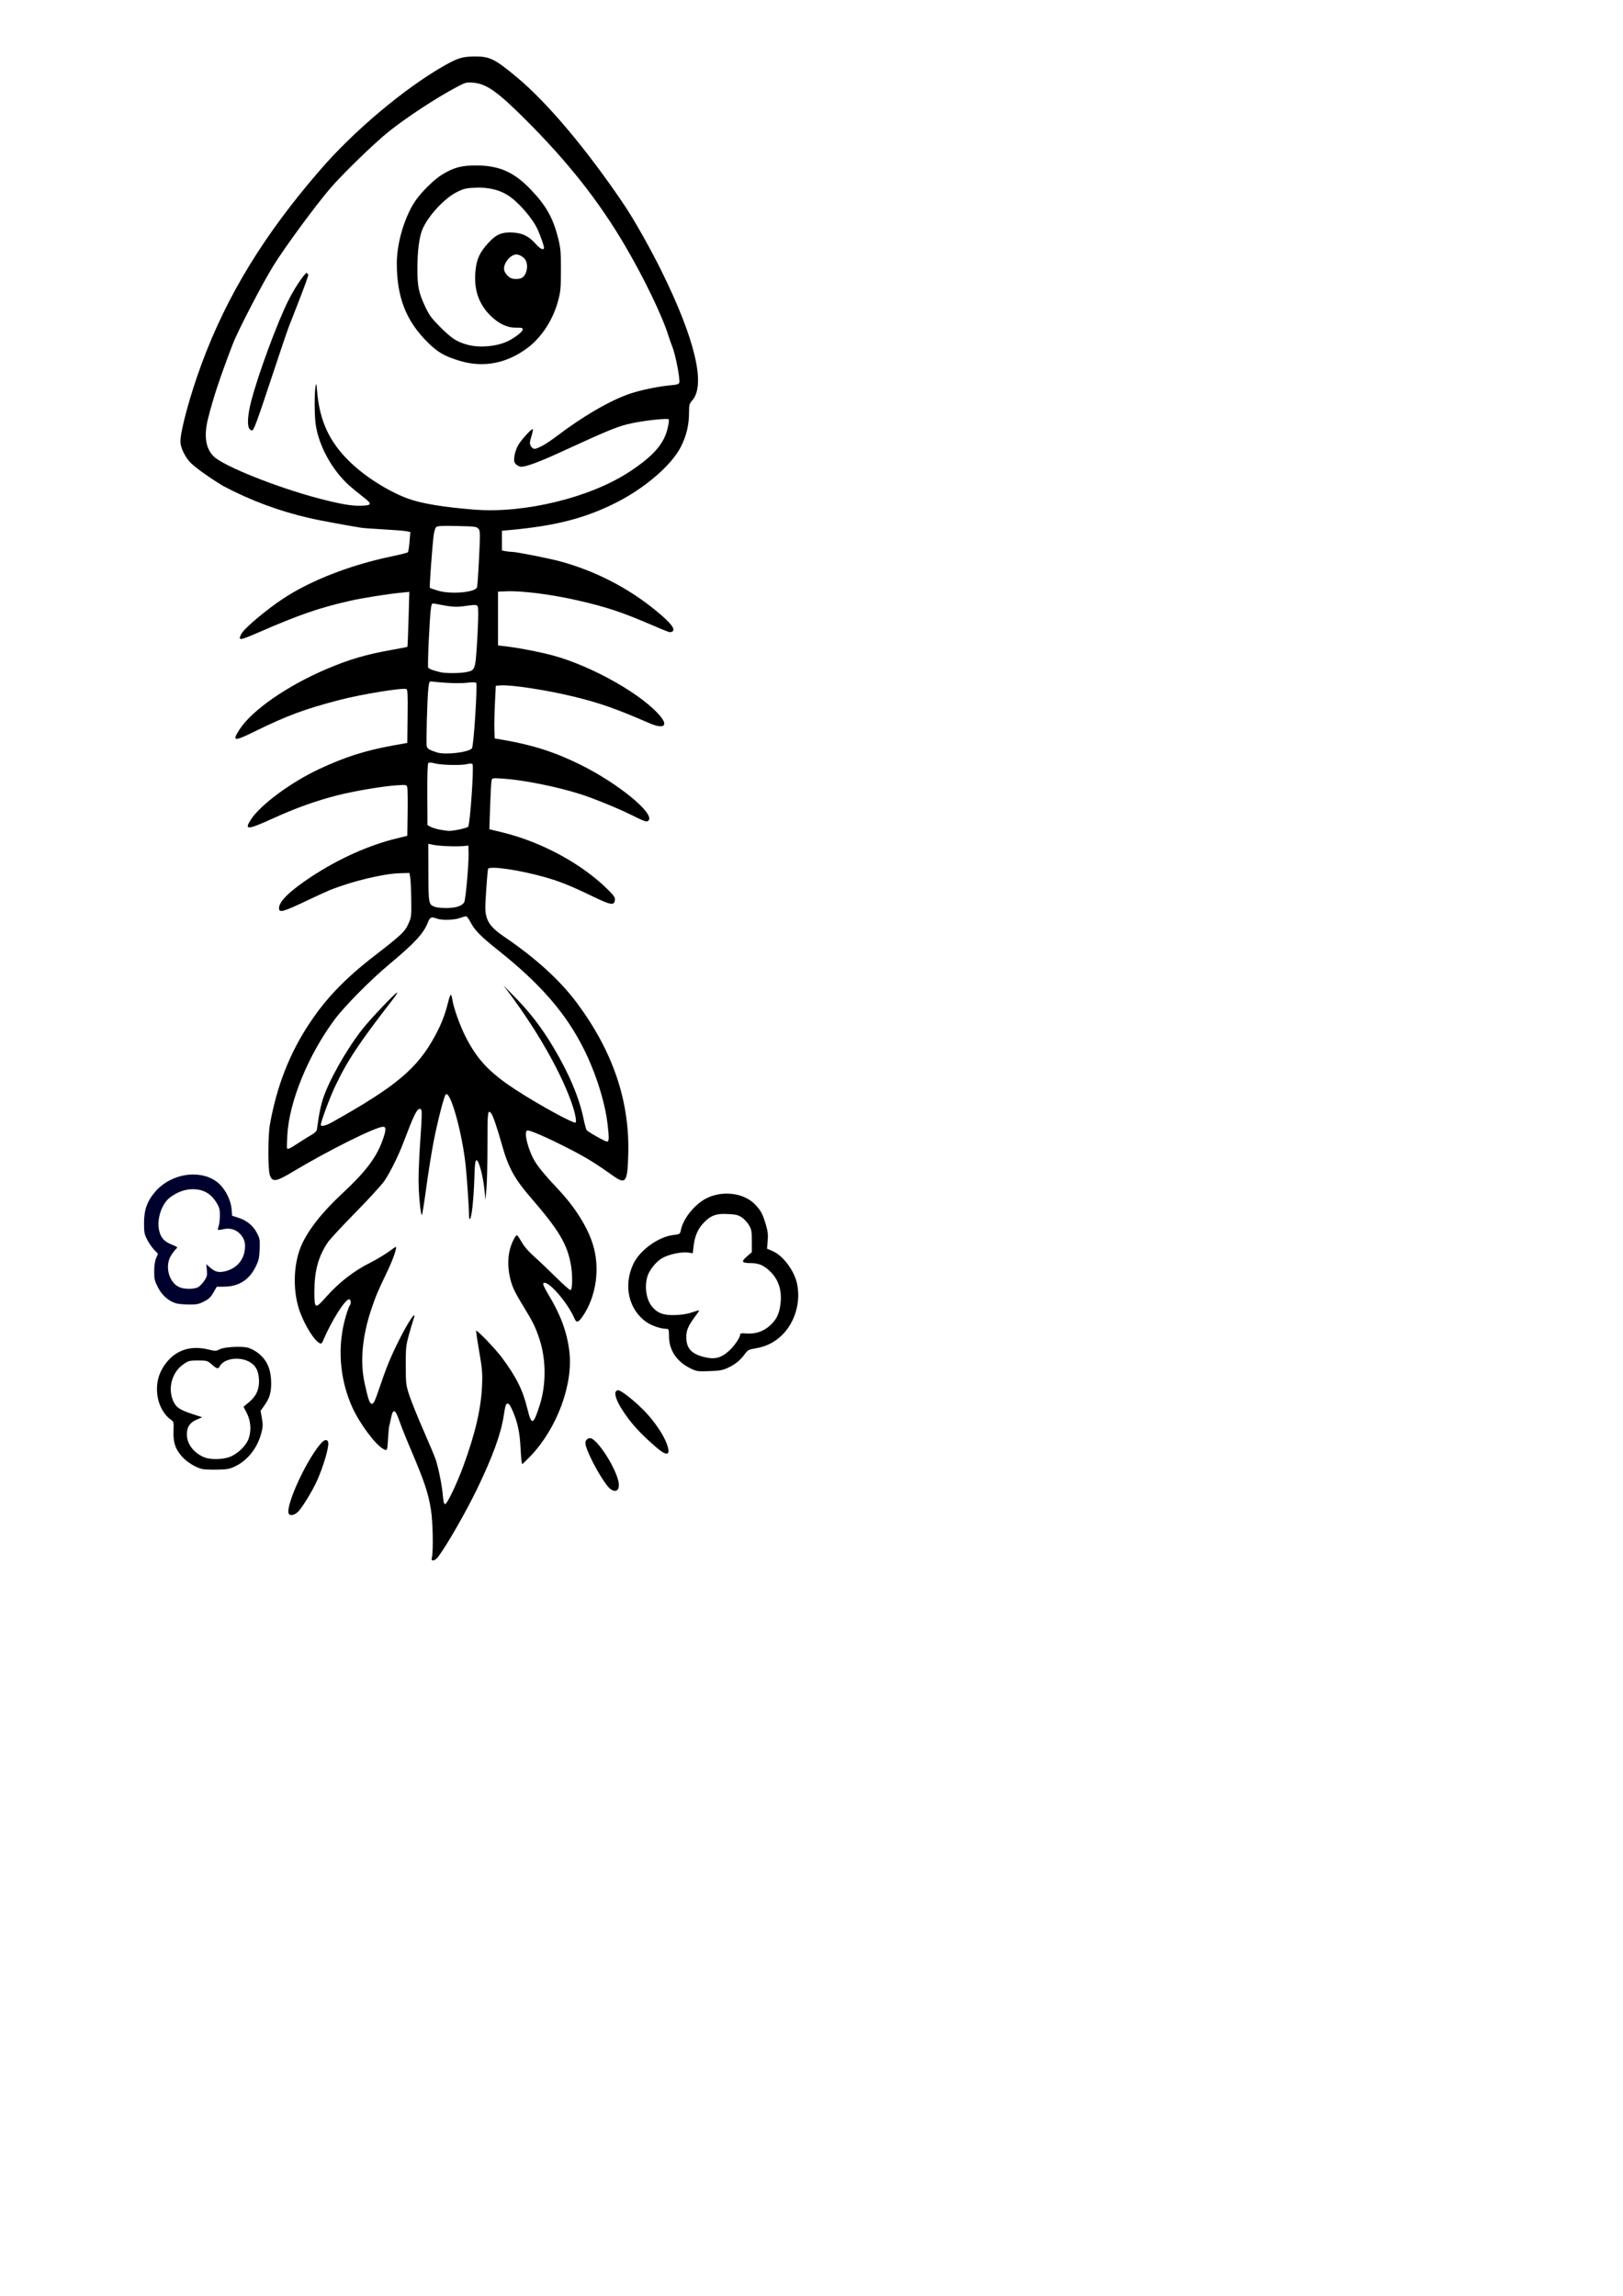 <?xml version="1.0" encoding="UTF-8" standalone="no"?>
<!-- Created with Inkscape (http://www.inkscape.org/) -->

<svg
   width="210mm"
   height="297mm"
   viewBox="0 0 210 297"
   version="1.1"
   id="svg1"
   inkscape:version="1.4 (e7c3feb1, 2024-10-09)"
   sodipodi:docname="pez_rocket.svg"
   xml:space="preserve"
   xmlns:inkscape="http://www.inkscape.org/namespaces/inkscape"
   xmlns:sodipodi="http://sodipodi.sourceforge.net/DTD/sodipodi-0.dtd"
   xmlns="http://www.w3.org/2000/svg"
   xmlns:svg="http://www.w3.org/2000/svg"><sodipodi:namedview
     id="namedview1"
     pagecolor="#ffffff"
     bordercolor="#000000"
     borderopacity="0.25"
     inkscape:showpageshadow="2"
     inkscape:pageopacity="0.0"
     inkscape:pagecheckerboard="0"
     inkscape:deskcolor="#d1d1d1"
     inkscape:document-units="mm"
     inkscape:zoom="0.76702441"
     inkscape:cx="182.52353"
     inkscape:cy="314.85308"
     inkscape:window-width="1920"
     inkscape:window-height="1052"
     inkscape:window-x="1728"
     inkscape:window-y="28"
     inkscape:window-maximized="0"
     inkscape:current-layer="layer1" /><defs
     id="defs1" /><g
     inkscape:label="Layer 1"
     inkscape:groupmode="layer"
     id="layer1"><g
       id="g1"><path
         id="path64"
         style="fill:#00002f;fill-opacity:1;stroke:none;stroke-width:0.548;stroke-opacity:1"
         d="m 24.926,151.94 c -1.719,0.025 -3.538,0.765 -4.77,2.148 -1.085,1.217 -1.517,2.382 -1.521,4.102 -0.003,1.23 0.04,1.462 0.406,2.175 0.225,0.439 0.633,1.03 0.905,1.315 l 0.496,0.517 -0.243,0.57 c -0.156,0.365 -0.245,0.973 -0.248,1.69 -0.004,0.995 0.051,1.231 0.495,2.102 0.524,1.03 1.373,1.769 2.362,2.056 0.25,0.072 0.981,0.138 1.624,0.145 1.004,0.011 1.281,-0.043 1.957,-0.386 0.621,-0.314 0.879,-0.558 1.222,-1.155 l 0.435,-0.756 1.014,-0.013 c 1.836,-0.023 3.185,-0.883 4.008,-2.554 0.409,-0.83 0.482,-1.148 0.528,-2.284 0.049,-1.218 0.022,-1.38 -0.357,-2.116 -0.486,-0.944 -1.323,-1.625 -2.426,-1.973 l -0.779,-0.245 -0.061,-0.812 c -0.083,-1.108 -0.713,-2.437 -1.54,-3.251 -0.893,-0.88 -2.17,-1.293 -3.507,-1.273 z m -0.029,1.902 c 1.445,-0.002 2.43,0.571 3.18,1.852 0.322,0.549 0.385,0.825 0.372,1.615 -0.009,0.524 -0.083,1.126 -0.164,1.337 -0.081,0.211 -0.118,0.413 -0.082,0.45 0.037,0.037 0.358,2.7e-4 0.713,-0.081 0.87,-0.199 1.656,0.046 2.226,0.696 0.551,0.628 0.69,1.331 0.463,2.347 -0.282,1.259 -1.29,2.186 -2.658,2.442 -0.72,0.135 -1.16,0.005 -1.758,-0.519 l -0.5,-0.439 0.074,0.767 c 0.064,0.663 0.021,0.849 -0.319,1.364 -0.217,0.328 -0.574,0.703 -0.795,0.834 -0.431,0.254 -1.523,0.297 -2.224,0.087 -1.505,-0.451 -2.202,-2.75 -1.274,-4.207 0.226,-0.354 0.521,-0.735 0.656,-0.846 0.221,-0.182 0.161,-0.236 -0.592,-0.54 -1.012,-0.409 -1.432,-0.894 -1.64,-1.894 -0.297,-1.43 0.359,-3.387 1.404,-4.183 0.918,-0.7 1.94,-1.078 2.919,-1.08 z" /><path
         id="path53"
         style="fill:#000000;stroke:none;stroke-width:0.548"
         d="m 93.972,154.413 c -0.881,0.009 -1.776,0.21 -2.579,0.615 -1.498,0.757 -2.98,2.591 -3.287,4.067 -0.117,0.561 -0.12,0.563 -0.98,0.669 -1.955,0.241 -4.344,1.973 -5.185,3.759 -1.317,2.797 -0.595,5.927 1.737,7.532 0.654,0.45 1.825,0.847 2.511,0.851 0.35,0.002 0.363,0.036 0.373,0.999 0.019,1.771 1.006,3.248 2.744,4.1 0.832,0.408 0.939,0.424 2.464,0.373 1.324,-0.045 1.73,-0.116 2.392,-0.42 0.947,-0.434 1.628,-0.985 2.205,-1.782 0.391,-0.54 0.498,-0.596 1.438,-0.754 1.335,-0.225 2.431,-0.778 3.38,-1.704 1.678,-1.639 2.447,-4.258 1.949,-6.639 -0.361,-1.726 -1.851,-3.694 -3.227,-4.263 l -0.662,-0.273 0.085,-1.015 c 0.068,-0.808 0.019,-1.237 -0.238,-2.103 -0.409,-1.375 -0.615,-1.77 -1.319,-2.534 -0.903,-0.979 -2.333,-1.494 -3.802,-1.479 z m -0.289,2.629 c 0.168,-5.5e-4 0.346,0.005 0.539,0.015 1.034,0.054 1.314,0.126 1.79,0.455 0.31,0.215 0.722,0.667 0.916,1.005 0.307,0.536 0.352,0.796 0.352,2.044 v 1.43 l -0.652,0.565 c -0.773,0.67 -0.661,0.845 0.548,0.848 0.952,0.003 1.567,0.254 2.343,0.955 1.228,1.109 1.712,2.61 1.447,4.48 -0.17,1.201 -0.515,1.884 -1.33,2.635 -0.821,0.757 -1.876,1.119 -3.023,1.036 -0.717,-0.052 -0.855,-0.024 -0.855,0.173 0,0.37 -0.763,1.47 -1.442,2.081 -1.07,0.962 -1.918,1.151 -3.373,0.75 -1.536,-0.423 -2.144,-1.142 -2.144,-2.54 0,-0.896 0.257,-1.485 1.197,-2.741 0.534,-0.714 0.556,-0.774 0.239,-0.675 -0.191,0.06 -0.674,0.209 -1.073,0.332 -0.399,0.123 -1.28,0.231 -1.958,0.24 -1.329,0.018 -2.043,-0.232 -2.709,-0.947 -0.82,-0.88 -1.128,-2.482 -0.759,-3.949 0.206,-0.82 1.068,-1.939 1.881,-2.441 0.8,-0.494 2.552,-0.884 3.403,-0.757 l 0.617,0.092 0.106,-0.92 c 0.151,-1.316 0.569,-2.267 1.343,-3.058 0.806,-0.824 1.423,-1.107 2.597,-1.111 z" /><path
         style="fill:#000000;stroke:none;stroke-width:0.548"
         d="m 84.953,187.269 c -1.651,-1.42 -2.765,-2.563 -3.655,-3.749 -1.544,-2.058 -2.097,-3.564 -1.346,-3.671 0.372,-0.053 2.286,1.471 3.607,2.871 1.173,1.243 2.274,2.882 2.697,4.012 0.579,1.547 0.101,1.744 -1.303,0.537 z"
         id="path49" /><path
         id="path47"
         style="fill:#000000;fill-opacity:1;stroke:none;stroke-width:0.599;stroke-opacity:1"
         d="m 30.711,174.232 c -0.918,0.008 -1.932,0.131 -2.306,0.329 -0.452,0.239 -0.534,0.24 -1.487,0.008 -2.004,-0.487 -3.781,-0.029 -5.03,1.296 -1.3,1.38 -1.799,3.016 -1.487,4.87 0.194,1.15 0.862,2.321 1.636,2.869 0.457,0.323 0.458,0.328 0.414,1.484 -0.057,1.504 0.229,2.375 1.099,3.342 0.646,0.719 1.702,1.377 2.579,1.607 v -5.2e-4 c 0.239,0.063 1.12,0.1 1.957,0.084 1.354,-0.027 1.618,-0.077 2.392,-0.454 1.598,-0.78 2.842,-2.376 3.337,-4.285 0.208,-0.802 0.219,-1.087 0.074,-1.906 l -0.171,-0.963 0.499,-0.704 c 0.647,-0.912 0.869,-1.629 0.869,-2.807 0,-1.866 -0.53,-3.078 -1.756,-4.013 -0.34,-0.259 -0.893,-0.546 -1.228,-0.636 -0.324,-0.087 -0.841,-0.124 -1.392,-0.119 z m 0.024,1.54 c 0.449,0.014 0.904,0.108 1.309,0.292 0.941,0.427 1.387,1.137 1.463,2.326 0.081,1.266 -0.314,2.187 -1.283,2.998 l -0.716,0.598 0.406,0.783 c 0.526,1.015 0.63,2.227 0.28,3.281 -0.328,0.987 -1.483,2.093 -2.574,2.465 -0.925,0.315 -2.492,0.316 -3.216,0.002 v 5.1e-4 c -1.381,-0.599 -2.217,-1.715 -2.224,-2.97 -0.005,-0.921 0.382,-1.51 1.235,-1.881 l 0.744,-0.323 -1.278,-0.421 c -1.633,-0.538 -2.088,-0.846 -2.459,-1.662 -0.735,-1.619 -0.191,-3.69 1.24,-4.72 0.698,-0.502 0.839,-0.542 1.955,-0.542 1.13,0 1.237,0.031 1.79,0.515 0.681,0.597 0.823,0.627 1.045,0.213 0.339,-0.633 1.296,-0.988 2.283,-0.957 z" /><path
         style="fill:#000000;stroke:none;stroke-width:0.548"
         d="m 78.612,192.248 c -1.139,-1.399 -2.868,-4.761 -2.868,-5.576 0,-0.343 0.27,-0.621 0.604,-0.621 0.904,0 3.466,4.012 3.706,5.805 0.155,1.153 -0.646,1.371 -1.443,0.393 z"
         id="path43" /><path
         style="fill:#000000;stroke:none;stroke-width:0.548"
         d="m 37.411,195.897 c -0.652,-0.652 1.997,-6.631 4.013,-9.061 0.5,-0.603 0.895,-0.709 1.032,-0.277 0.163,0.513 -0.576,3.078 -1.444,5.013 -0.563,1.257 -1.872,3.408 -2.405,3.953 -0.424,0.434 -0.967,0.602 -1.197,0.372 z"
         id="path41" /><path
         id="path68"
         style="fill:#000000;fill-opacity:1;stroke:none;stroke-width:0.548;stroke-opacity:1"
         d="m 61.633,21.404 c -1.903,-0.007 -2.904,0.259 -4.421,1.175 -1.006,0.607 -2.655,2.223 -3.446,3.376 -1.406,2.05 -2.422,5.447 -2.423,8.105 -10e-4,4.389 1.198,7.462 3.988,10.22 1.328,1.312 2.173,1.801 4.148,2.399 3.055,0.925 6.064,0.353 8.774,-1.669 1.785,-1.332 3.264,-3.58 3.917,-5.949 0.368,-1.335 0.4,-1.662 0.404,-4.132 0.005,-2.452 -0.029,-2.815 -0.39,-4.236 -0.646,-2.544 -1.568,-4.158 -3.552,-6.218 -2.137,-2.219 -4.057,-3.062 -6.998,-3.072 z m 0.514,2.872 c 1.346,0.028 2.537,0.35 3.51,0.95 1.355,0.836 3.223,2.968 3.91,4.464 0.354,0.771 0.819,2.101 0.819,2.346 0,0.392 -0.486,0.179 -1.047,-0.459 -0.856,-0.973 -1.681,-1.401 -2.858,-1.486 -1.492,-0.107 -2.272,0.206 -3.281,1.317 -1.104,1.215 -1.497,2.035 -1.66,3.465 -0.282,2.476 0.35,4.419 1.947,5.985 1.086,1.065 2.175,1.559 3.385,1.536 0.635,-0.012 0.761,0.027 0.756,0.238 -0.006,0.277 -0.891,0.981 -1.844,1.467 -1.392,0.71 -3.678,0.932 -5.254,0.511 -1.393,-0.373 -2.06,-0.798 -3.493,-2.224 -1.187,-1.182 -1.478,-1.571 -1.99,-2.654 -0.881,-1.867 -1.042,-2.646 -1.041,-5.058 2e-4,-2.139 0.242,-4.02 0.638,-4.968 0.742,-1.776 2.865,-4.071 4.519,-4.885 0.865,-0.426 1.149,-0.49 2.398,-0.541 0.199,-0.008 0.394,-0.01 0.587,-0.006 z m 4.676,8.645 c 0.424,0 1.036,0.399 1.216,0.793 0.354,0.777 0.079,1.914 -0.544,2.247 -0.294,0.157 -0.947,0.181 -1.313,0.047 -0.404,-0.148 -0.854,-0.657 -0.945,-1.069 -0.175,-0.797 0.784,-2.018 1.585,-2.018 z" /><path
         style="fill:#000000;stroke:none;stroke-width:0.548"
         d="m 32.23,55.406 c -0.266,-0.496 -0.161,-1.833 0.275,-3.515 0.899,-3.468 3.375,-10.178 4.805,-13.021 0.966,-1.921 2.453,-4.036 2.453,-3.488 0,0.094 0.055,0.137 0.123,0.095 0.127,-0.078 -0.386,1.353 -1.526,4.263 -0.359,0.917 -0.807,2.059 -0.994,2.537 -0.187,0.478 -1.274,3.691 -2.414,7.139 -1.66,5.017 -2.123,6.27 -2.322,6.27 -0.137,1.83e-4 -0.316,-0.126 -0.399,-0.28 z"
         id="path31" /><path
         id="path29"
         style="fill:#000000;stroke:none;stroke-width:0.548"
         d="m 61.389,7.306 c -1.572,0.013 -2.182,0.203 -4.009,1.249 -5.1,2.92 -11.546,8.341 -15.926,13.396 -7.303,8.427 -12.104,16.281 -15.383,25.162 -1.48,4.01 -2.731,8.609 -2.727,10.028 0.002,0.708 0.547,1.88 1.223,2.629 0.55,0.608 2.399,1.941 4.278,3.084 3.588,1.9 7.325,3.287 11.241,4.18 0.958,0.228 4.459,0.882 6.596,1.232 0.279,0.046 1.616,0.145 2.972,0.22 1.355,0.075 2.683,0.183 2.951,0.239 l 0.487,0.102 -0.101,1.247 c -0.056,0.686 -0.153,1.302 -0.217,1.369 -0.064,0.067 -1.02,0.31 -2.125,0.54 -5.274,1.097 -10.446,3.107 -13.969,5.43 -2.229,1.47 -5.077,3.868 -5.45,4.589 -0.472,0.912 -0.272,0.895 2.23,-0.192 5.346,-2.323 7.858,-3.188 11.93,-4.107 1.61,-0.363 4.682,-0.848 6.571,-1.036 l 1.002,-0.1 -0.101,3.532 c -0.056,1.942 -0.123,3.552 -0.149,3.578 -0.026,0.026 -0.953,0.207 -2.06,0.403 -3.302,0.584 -5.506,1.234 -8.444,2.489 -5.076,2.168 -9.609,5.318 -11.208,7.789 -1.01,1.56 -0.757,1.598 1.915,0.288 4.245,-2.082 6.464,-2.907 11.013,-4.095 2.798,-0.731 8.143,-1.603 8.644,-1.411 0.169,0.065 0.198,0.668 0.165,3.523 l -0.039,3.445 -1.739,0.313 c -3.686,0.662 -6.31,1.497 -9.703,3.088 -3.635,1.704 -7.584,4.632 -8.801,6.526 -0.887,1.381 -0.464,1.353 2.934,-0.192 2.911,-1.324 5.615,-2.29 8.322,-2.971 2.179,-0.549 5.816,-1.162 7.566,-1.276 1.317,-0.086 1.334,-0.084 1.419,0.259 0.047,0.191 0.067,1.681 0.044,3.31 l -0.041,2.964 -1.377,0.334 c -3.582,0.869 -7.492,2.621 -11.017,4.938 -2.781,1.828 -4.204,3.206 -4.204,4.073 0,0.668 0.471,0.534 3.986,-1.141 1.037,-0.494 2.211,-1.029 2.61,-1.189 2.864,-1.149 6.903,-2.121 9.058,-2.18 l 1.23,-0.034 0.1,0.652 c 0.055,0.359 0.113,1.638 0.128,2.843 0.027,2.114 0.014,2.222 -0.375,3.089 -0.461,1.028 -0.887,1.428 -4.407,4.151 -3.721,2.878 -6.159,5.398 -8.278,8.556 -2.646,3.943 -4.323,8.193 -5.231,13.253 -0.26,1.448 -0.265,5.828 -0.008,6.553 0.331,0.934 0.793,0.864 2.976,-0.446 4.585,-2.752 10.74,-5.817 11.682,-5.817 0.414,0 0.394,0.45 -0.079,1.767 -0.798,2.224 -2.219,4.097 -5.231,6.888 -2.602,2.412 -4.472,4.804 -5.305,6.784 -1.057,2.514 -1.092,6.09 -0.084,8.681 0.692,1.779 1.791,3.507 2.456,3.863 0.243,0.13 0.311,0.076 0.513,-0.399 1.045,-2.464 2.809,-5.26 3.319,-5.26 0.241,0 0.303,0.579 0.086,0.805 -0.073,0.076 -0.297,0.692 -0.498,1.37 -1.141,3.847 -0.832,8.141 0.852,11.835 0.957,2.1 3.005,4.838 4.006,5.356 0.512,0.265 0.51,0.269 0.61,-1.466 0.042,-0.72 0.107,-1.405 0.147,-1.522 0.039,-0.117 0.146,-0.588 0.236,-1.046 0.244,-1.241 0.546,-1.139 1.062,0.362 0.226,0.658 0.856,2.24 1.399,3.516 1.872,4.392 2.35,5.817 2.707,8.069 0.237,1.498 0.31,5.205 0.119,6.074 -0.078,0.354 -0.047,0.426 0.181,0.426 0.151,0 0.433,-0.212 0.627,-0.471 1.152,-1.536 3.61,-5.826 5.063,-8.837 1.976,-4.094 3.056,-7.063 3.413,-9.384 0.208,-1.351 0.288,-1.604 0.506,-1.604 0.186,0 0.389,0.312 0.719,1.104 0.626,1.504 0.864,2.696 0.97,4.876 0.05,1.017 0.138,1.848 0.195,1.848 0.058,0 0.556,-0.476 1.108,-1.057 3.42,-3.601 5.518,-9.29 4.995,-13.547 -0.304,-2.473 -1.123,-4.697 -2.678,-7.277 -0.549,-0.91 -0.776,-1.416 -0.68,-1.512 0.512,-0.512 3.128,2.459 4.033,4.583 0.237,0.555 0.491,0.499 0.995,-0.218 1.835,-2.609 2.363,-6.378 1.333,-9.531 -0.726,-2.224 -2.304,-4.707 -4.425,-6.966 -1.683,-1.793 -2.469,-2.733 -3.011,-3.598 -0.874,-1.397 -1.496,-3.843 -1.024,-4.024 0.28,-0.107 2.613,0.912 5.567,2.431 2.097,1.079 3.323,1.834 5.497,3.386 1.714,1.223 1.922,0.933 2.02,-2.826 0.178,-6.88 -2.019,-13.3 -6.696,-19.563 -2.154,-2.885 -5.332,-5.772 -9.346,-8.489 -1.389,-0.941 -2.027,-1.643 -2.28,-2.513 -0.213,-0.733 -0.22,-1.104 -0.063,-3.496 0.097,-1.472 0.208,-2.727 0.247,-2.791 0.251,-0.405 4.149,0.173 7.386,1.095 1.882,0.536 3.285,1.099 5.989,2.403 2.557,1.233 2.943,1.3 3.035,0.529 0.039,-0.324 -0.139,-0.575 -1.015,-1.434 -3.352,-3.287 -8.523,-6.077 -13.511,-7.291 l -1.721,-0.419 0.1,-2.972 c 0.055,-1.634 0.138,-3.128 0.184,-3.318 0.083,-0.344 0.093,-0.346 1.505,-0.254 2.625,0.172 6.96,1.042 9.989,2.005 1.636,0.52 4.797,1.805 6.451,2.622 1.983,0.98 2.159,1.037 2.38,0.771 0.765,-0.922 -3.927,-4.761 -8.759,-7.166 -3.313,-1.649 -6.213,-2.584 -10.075,-3.246 l -1.087,-0.187 -0.038,-1.159 c -0.021,-0.637 0.012,-2.17 0.072,-3.406 l 0.111,-2.247 0.58,-0.048 c 1.36,-0.111 5.995,0.595 9.487,1.445 3.375,0.821 5.434,1.544 9.838,3.453 1.731,0.75 2.408,0.384 1.475,-0.799 -2.2,-2.792 -8.862,-6.588 -13.987,-7.971 -1.552,-0.419 -4.165,-0.937 -5.651,-1.122 l -1.452,-0.18 v -3.477 -3.478 l 1.087,-0.045 c 2.027,-0.085 5.912,0.414 9.278,1.191 3.695,0.853 5.569,1.472 9.35,3.09 2.5,1.07 2.488,1.065 2.754,0.963 0.611,-0.234 -0.009,-1.076 -1.996,-2.71 -3.585,-2.948 -7.836,-5.146 -12.355,-6.385 -1.482,-0.406 -5.749,-1.25 -6.324,-1.25 -0.209,0 -0.584,-0.041 -0.834,-0.091 l -0.453,-0.09 v -1.275 -1.275 l 0.979,-0.089 c 5.943,-0.544 9.729,-1.513 13.723,-3.513 3.787,-1.897 7.276,-4.902 8.467,-7.293 0.71,-1.425 1.035,-2.797 1.038,-4.38 0.002,-1.029 0.037,-1.157 0.429,-1.604 1.756,-1.999 0.338,-7.947 -3.982,-16.703 -1.431,-2.901 -3.57,-6.693 -4.823,-8.553 -4.807,-7.133 -9.906,-13.202 -13.874,-16.512 -2.879,-2.401 -3.537,-2.725 -5.515,-2.709 z m -0.728,3.361 c 0.15,-0.004 0.317,0.007 0.532,0.024 1.753,0.141 3.167,1.141 6.913,4.889 5.407,5.41 9.352,10.409 12.705,16.098 2.499,4.241 4.922,9.264 5.698,11.815 0.097,0.319 0.331,0.976 0.519,1.459 0.393,1.009 0.992,4.147 0.867,4.54 -0.068,0.213 -0.296,0.282 -1.176,0.357 -1.438,0.122 -3.781,0.604 -5.136,1.057 -2.577,0.862 -6.122,2.912 -9.55,5.521 -1.291,0.983 -2.444,1.636 -2.888,1.636 -0.149,0 -0.357,-0.162 -0.463,-0.361 -0.165,-0.308 -0.155,-0.487 0.071,-1.233 0.145,-0.48 0.232,-0.905 0.193,-0.944 -0.135,-0.135 -1.542,1.409 -1.924,2.111 -0.211,0.388 -0.422,1.025 -0.468,1.417 -0.071,0.6 -0.036,0.76 0.224,1.02 0.169,0.169 0.464,0.308 0.655,0.308 0.659,0 2.3,-0.604 4.995,-1.84 6.65,-3.05 7.532,-3.407 9.384,-3.8 1.674,-0.355 4.549,-0.658 4.71,-0.497 0.07,0.07 -4.7e-4,0.627 -0.16,1.263 -0.497,1.989 -1.912,3.568 -4.997,5.577 -5.063,3.298 -13.49,5.347 -19.933,4.849 h -5.2e-4 c -3.991,-0.309 -6.964,-0.803 -8.675,-1.442 -2.638,-0.985 -5.653,-2.917 -7.649,-4.901 -2.54,-2.525 -3.768,-5.232 -4.078,-8.994 -0.087,-1.059 -0.105,-1.11 -0.203,-0.58 -0.156,0.841 -0.142,3.753 0.023,4.898 0.401,2.775 2.129,5.914 4.351,7.905 0.396,0.354 1.16,0.983 1.698,1.396 1.306,1.002 1.284,1.157 -0.173,1.211 -1.188,0.044 -2.671,-0.211 -5.445,-0.937 -5.405,-1.414 -12.336,-4.183 -13.627,-5.443 -1.046,-1.021 -1.293,-2.671 -0.733,-4.898 0.695,-2.766 1.531,-5.283 3.201,-9.64 0.66,-1.723 3.849,-7.872 5.261,-10.145 1.506,-2.424 5.43,-7.763 7.354,-10.005 1.591,-1.854 5.735,-5.873 7.551,-7.323 2.295,-1.832 6.027,-4.287 8.654,-5.692 0.971,-0.519 1.268,-0.664 1.718,-0.675 z m -2.754,57.363 c 0.334,7.99e-4 0.74,0.007 1.234,0.018 2.322,0.052 2.522,0.077 2.76,0.352 0.239,0.276 0.245,0.544 0.084,3.827 -0.095,1.942 -0.215,3.635 -0.267,3.763 -0.268,0.654 -3.4,0.916 -5.046,0.423 -0.541,-0.162 -1.015,-0.328 -1.053,-0.367 -0.072,-0.076 0.293,-5.149 0.485,-6.734 0.061,-0.503 0.206,-1.006 0.322,-1.117 0.125,-0.119 0.479,-0.167 1.482,-0.164 z m -1.84,10.04 c 0.066,0.002 0.15,0.018 0.262,0.04 2.032,0.403 2.596,0.451 3.68,0.31 2.012,-0.261 1.85,-0.354 1.866,1.067 0.008,0.678 -0.07,2.486 -0.172,4.016 -0.215,3.214 -0.225,3.238 -1.516,3.467 -0.786,0.14 -2.556,0.139 -3.161,-5.16e-4 -0.944,-0.219 -1.534,-0.438 -1.622,-0.604 -0.111,-0.208 0.194,-6.716 0.361,-7.719 0.077,-0.46 0.104,-0.582 0.301,-0.577 z m -0.283,10.088 c 0.034,10e-4 0.072,0.005 0.115,0.01 1.652,0.199 3.583,0.268 4.491,0.16 0.66,-0.078 1.142,-0.076 1.22,0.006 0.195,0.204 -0.319,8.216 -0.544,8.475 -0.452,0.521 -3.426,0.875 -4.502,0.536 -0.973,-0.306 -1.267,-0.481 -1.344,-0.794 -0.101,-0.413 0.059,-6.275 0.204,-7.487 0.094,-0.783 0.123,-0.914 0.36,-0.906 z m -0.087,10.491 c 0.132,0.006 0.306,0.039 0.528,0.1 0.822,0.226 3.458,0.29 4.202,0.101 0.384,-0.098 0.61,-0.095 0.709,0.008 0.211,0.22 -0.319,7.854 -0.562,8.093 -0.2,0.197 -1.997,0.573 -2.568,0.538 -0.199,-0.012 -0.706,-0.088 -1.127,-0.167 v 5.2e-4 c -0.421,-0.08 -0.946,-0.244 -1.167,-0.365 l -0.403,-0.22 -0.019,-3.938 c -0.012,-2.634 0.032,-3.987 0.133,-4.084 0.052,-0.05 0.141,-0.071 0.273,-0.066 z m -0.284,10.51 0.71,0.145 c 0.772,0.157 2.971,0.238 3.899,0.143 l 0.581,-0.059 0.025,1.015 c 0.034,1.372 -0.377,5.988 -0.562,6.316 -0.261,0.463 -1.034,0.728 -2.181,0.748 -0.598,0.011 -1.287,-0.047 -1.531,-0.129 -0.904,-0.302 -0.909,-0.324 -0.926,-4.433 z m 4.884,9.38 c 0.108,0 0.365,0.332 0.571,0.738 0.533,1.052 1.308,1.84 3.623,3.682 5.466,4.352 8.754,8.147 11.057,12.766 1.564,3.135 2.741,6.872 3.07,9.747 0.206,1.798 0.192,2.206 -0.077,2.206 -0.262,0 -2.439,-1.231 -2.637,-1.49 -0.074,-0.097 -0.248,-0.731 -0.387,-1.409 -0.565,-2.759 -1.862,-5.847 -3.877,-9.232 -1.521,-2.555 -2.993,-4.487 -4.929,-6.469 l -1.584,-1.622 0.914,1.232 c 3.459,4.663 6.346,9.711 7.793,13.627 0.53,1.435 0.814,2.725 0.639,2.901 -0.199,0.198 -4.681,-2.249 -7.667,-4.186 -3.453,-2.24 -5.079,-3.96 -6.596,-6.978 -0.715,-1.423 -1.52,-3.677 -1.669,-4.675 -0.057,-0.379 -0.153,-0.689 -0.215,-0.689 -0.062,0 -0.228,0.473 -0.368,1.051 -0.358,1.475 -0.847,2.735 -1.616,4.168 -2.313,4.311 -5.034,6.602 -13.399,11.286 -0.796,0.446 -1.432,0.59 -1.432,0.324 0,-0.391 1.147,-3.489 1.81,-4.891 1.613,-3.408 3.085,-5.63 7.497,-11.322 0.386,-0.498 0.645,-0.906 0.575,-0.906 -0.22,0 -3.533,3.492 -4.545,4.791 -2.078,2.667 -4.352,6.713 -5.09,9.058 -0.202,0.64 -0.443,1.716 -0.536,2.392 -0.093,0.675 -0.195,1.361 -0.225,1.524 -0.031,0.167 -0.326,0.447 -0.676,0.64 -0.341,0.189 -1.077,0.646 -1.636,1.016 -1.147,0.761 -1.484,0.918 -1.549,0.722 -0.025,-0.075 -0.007,-0.838 0.041,-1.696 0.24,-4.338 2.72,-10.389 6.134,-14.969 1.273,-1.708 4.651,-5.125 7.006,-7.087 3.339,-2.782 4.513,-4.054 5.057,-5.479 0.256,-0.67 0.447,-0.747 1.169,-0.469 0.603,0.232 2.201,0.193 2.927,-0.071 0.349,-0.127 0.723,-0.231 0.831,-0.231 z m -2.511,23.011 c 0.633,0.074 1.998,5.036 2.454,9.106 0.165,1.472 0.449,5.634 0.449,6.586 0,0.345 0.052,0.52 0.13,0.438 0.219,-0.232 0.461,-2.473 0.552,-5.109 0.075,-2.172 0.117,-2.501 0.315,-2.463 0.295,0.057 0.835,2.137 1,3.852 l 0.121,1.263 0.136,-1.45 c 0.075,-0.797 0.133,-3.358 0.129,-5.69 -0.007,-4.262 0.034,-4.602 0.489,-4.054 0.221,0.266 0.779,1.906 1.393,4.09 0.821,2.922 1.618,4.38 3.725,6.814 3.63,4.191 4.71,5.998 5.191,8.688 0.237,1.324 0.205,3.271 -0.055,3.271 -0.115,0 -0.947,-0.734 -1.848,-1.631 -0.902,-0.897 -2.161,-2.094 -2.799,-2.659 -0.756,-0.67 -1.336,-1.338 -1.667,-1.917 -0.279,-0.488 -0.551,-0.89 -0.605,-0.892 -0.198,-0.009 -0.697,0.981 -0.913,1.81 -0.412,1.583 -0.217,3.564 0.511,5.205 0.174,0.392 0.725,1.374 1.223,2.18 1.222,1.978 1.593,2.736 2.108,4.317 0.843,2.587 0.85,5.844 0.017,8.445 -0.854,2.666 -1.057,2.72 -1.619,0.434 -0.589,-2.396 -1.429,-4.069 -3.309,-6.595 -0.808,-1.085 -3.182,-3.559 -3.302,-3.44 -0.035,0.035 0.14,1.23 0.388,2.657 0.395,2.274 0.441,2.818 0.375,4.406 -0.126,3.023 -0.868,6.213 -2.446,10.51 -0.82,2.232 -2.079,4.857 -2.329,4.857 -0.153,0 -0.231,-0.295 -0.302,-1.143 -0.104,-1.251 -0.54,-3.445 -0.91,-4.583 -0.129,-0.399 -0.839,-2.099 -1.578,-3.778 -0.738,-1.679 -1.557,-3.701 -1.82,-4.494 -0.463,-1.396 -0.478,-1.517 -0.487,-3.905 -0.008,-2.24 0.026,-2.596 0.383,-3.914 0.216,-0.797 0.491,-1.73 0.612,-2.072 0.51,-1.444 -0.614,0.172 -1.872,2.692 -1.098,2.198 -1.625,3.483 -2.54,6.192 -0.548,1.623 -0.739,2.03 -0.952,2.03 -0.302,0 -0.474,-0.483 -0.958,-2.682 -0.607,-2.762 -0.303,-6.082 0.877,-9.572 0.59,-1.746 0.807,-2.257 2.052,-4.852 0.653,-1.361 1.149,-2.72 1.155,-3.165 0.001,-0.067 -0.178,0.017 -0.397,0.185 -0.785,0.603 -1.937,1.317 -2.936,1.82 -2.179,1.097 -4.053,2.552 -5.743,4.458 -1.417,1.598 -1.505,1.557 -1.505,-0.697 0,-2.696 0.511,-4.563 1.749,-6.398 0.259,-0.384 1.851,-2.1 3.538,-3.814 1.687,-1.714 3.377,-3.559 3.756,-4.099 0.671,-0.956 1.763,-3.13 2.384,-4.743 0.947,-2.462 1.177,-3.034 1.468,-3.653 0.394,-0.836 0.673,-1.102 0.911,-0.865 0.126,0.126 0.106,1.026 -0.082,3.683 -0.137,1.934 -0.248,4.352 -0.246,5.373 0.003,1.858 0.26,4.594 0.43,4.594 0.05,0 0.305,-1.582 0.565,-3.516 0.261,-1.933 0.696,-4.648 0.966,-6.032 0.501,-2.562 1.326,-5.78 1.546,-6.031 0.035,-0.04 0.074,-0.057 0.116,-0.052 z"
         sodipodi:nodetypes="sssscssssscccccsssscccccssssccccsssscscccsssccccccssscsscsssscsscssccsssssssssssssssscssssssssssssccssccccccsssssccccccsssscccccssccsscccccssccsssssscsscssssssssssscsssscsccsscsssssssscssssssscsssscssssccsccsssccscscssscssccccsccccccscccccccsccscssssssssssccsssscscssssssssssssscsssssssssscssccccsssssssscssssssssssssssssssssssssscssssssssssscssssss" /></g></g></svg>
